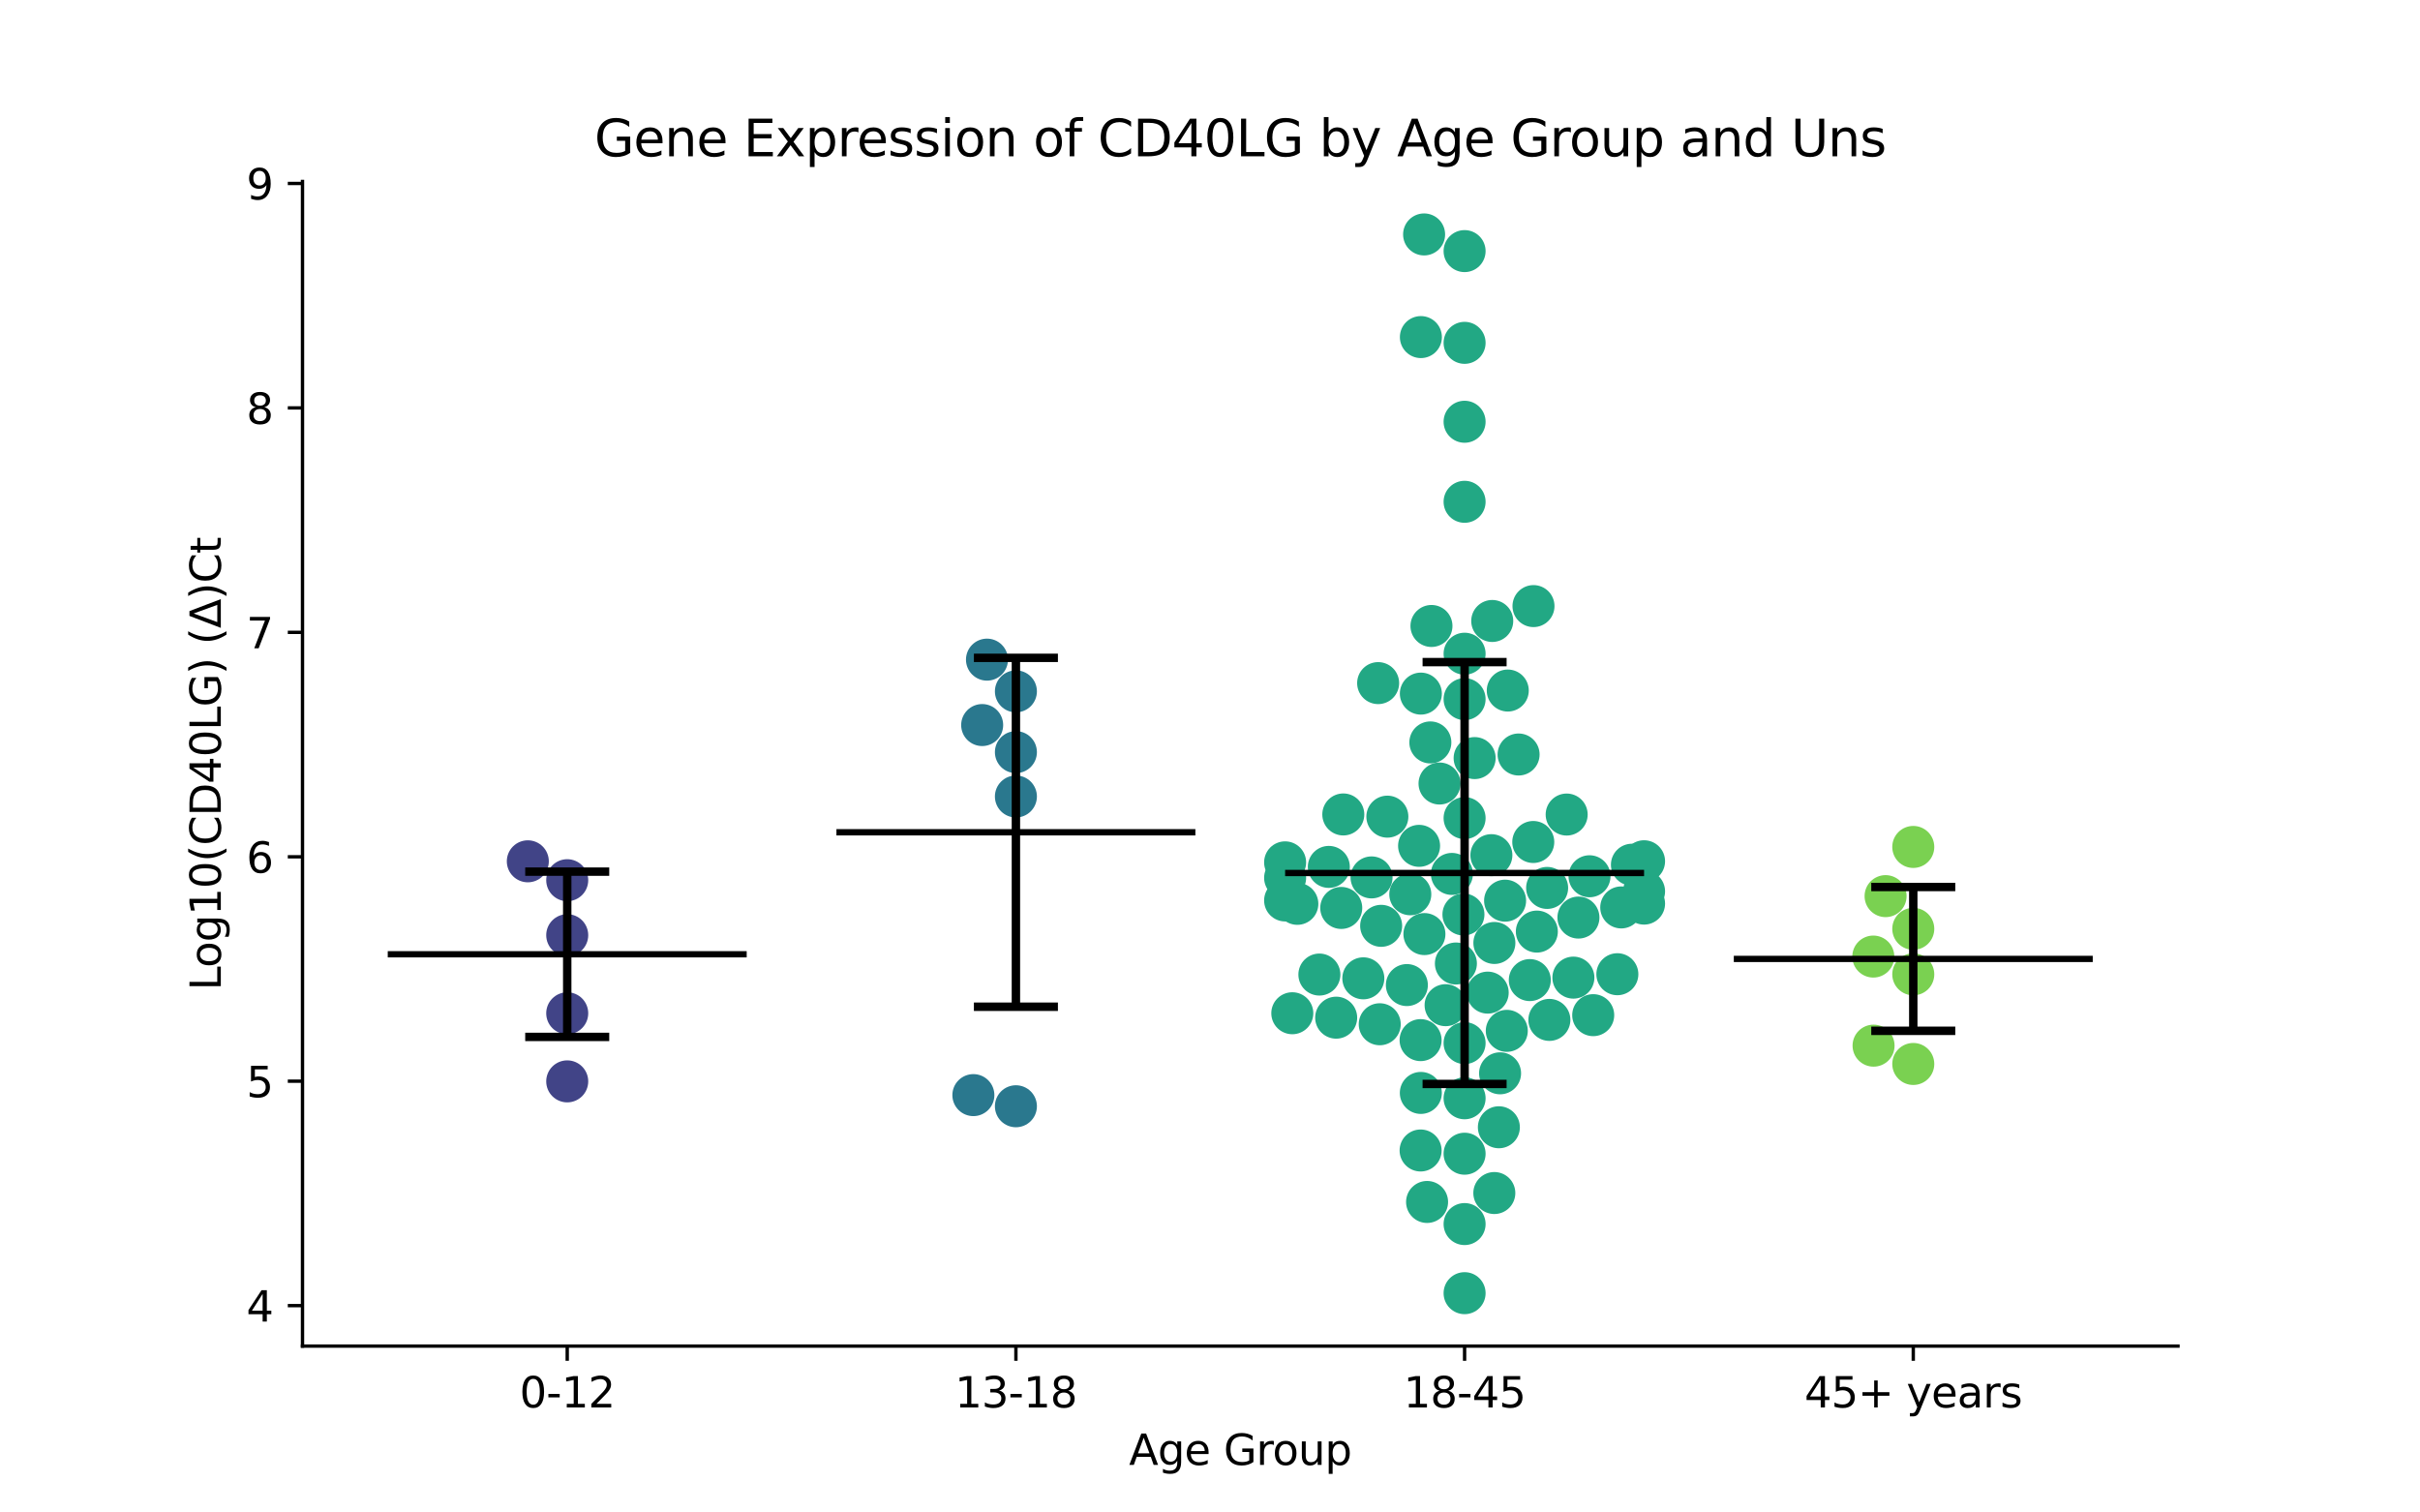 <?xml version="1.0" encoding="utf-8" standalone="no"?>
<!DOCTYPE svg PUBLIC "-//W3C//DTD SVG 1.1//EN"
  "http://www.w3.org/Graphics/SVG/1.1/DTD/svg11.dtd">
<svg xmlns:xlink="http://www.w3.org/1999/xlink" width="576pt" height="360pt" viewBox="0 0 576 360" xmlns="http://www.w3.org/2000/svg" version="1.1">
 <defs>
  <style type="text/css">*{stroke-linejoin: round; stroke-linecap: butt}</style>
 </defs>
 <g id="figure_1">
  <g id="patch_1">
   <path d="M 0 360 
L 576 360 
L 576 0 
L 0 0 
z
" style="fill: #ffffff"/>
  </g>
  <g id="axes_1">
   <g id="patch_2">
    <path d="M 72 320.4 
L 518.4 320.4 
L 518.4 43.2 
L 72 43.2 
z
" style="fill: #ffffff"/>
   </g>
   <g id="PathCollection_1">
    <defs>
     <path id="C0_0_9f05fca27a" d="M 0 5 
C 1.326 5 2.598 4.473 3.536 3.536 
C 4.473 2.598 5 1.326 5 -0 
C 5 -1.326 4.473 -2.598 3.536 -3.536 
C 2.598 -4.473 1.326 -5 0 -5 
C -1.326 -5 -2.598 -4.473 -3.536 -3.536 
C -4.473 -2.598 -5 -1.326 -5 0 
C -5 1.326 -4.473 2.598 -3.536 3.536 
C -2.598 4.473 -1.326 5 0 5 
z
"/>
    </defs>
    <g clip-path="url(#p581e94682d)">
     <use xlink:href="#C0_0_9f05fca27a" x="125.63" y="205.009" style="fill: #414487"/>
    </g>
    <g clip-path="url(#p581e94682d)">
     <use xlink:href="#C0_0_9f05fca27a" x="135.009" y="209.506" style="fill: #414487"/>
    </g>
    <g clip-path="url(#p581e94682d)">
     <use xlink:href="#C0_0_9f05fca27a" x="135.009" y="222.593" style="fill: #414487"/>
    </g>
    <g clip-path="url(#p581e94682d)">
     <use xlink:href="#C0_0_9f05fca27a" x="135.009" y="241.178" style="fill: #414487"/>
    </g>
    <g clip-path="url(#p581e94682d)">
     <use xlink:href="#C0_0_9f05fca27a" x="135.009" y="257.388" style="fill: #414487"/>
    </g>
   </g>
   <g id="PathCollection_2">
    <defs>
     <path id="C1_0_6d61847631" d="M 0 5 
C 1.326 5 2.598 4.473 3.536 3.536 
C 4.473 2.598 5 1.326 5 -0 
C 5 -1.326 4.473 -2.598 3.536 -3.536 
C 2.598 -4.473 1.326 -5 0 -5 
C -1.326 -5 -2.598 -4.473 -3.536 -3.536 
C -4.473 -2.598 -5 -1.326 -5 0 
C -5 1.326 -4.473 2.598 -3.536 3.536 
C -2.598 4.473 -1.326 5 0 5 
z
"/>
    </defs>
    <g clip-path="url(#p581e94682d)">
     <use xlink:href="#C1_0_6d61847631" x="231.679" y="260.658" style="fill: #2a788e"/>
    </g>
    <g clip-path="url(#p581e94682d)">
     <use xlink:href="#C1_0_6d61847631" x="241.803" y="164.557" style="fill: #2a788e"/>
    </g>
    <g clip-path="url(#p581e94682d)">
     <use xlink:href="#C1_0_6d61847631" x="241.803" y="263.31" style="fill: #2a788e"/>
    </g>
    <g clip-path="url(#p581e94682d)">
     <use xlink:href="#C1_0_6d61847631" x="233.773" y="172.577" style="fill: #2a788e"/>
    </g>
    <g clip-path="url(#p581e94682d)">
     <use xlink:href="#C1_0_6d61847631" x="234.918" y="157.006" style="fill: #2a788e"/>
    </g>
    <g clip-path="url(#p581e94682d)">
     <use xlink:href="#C1_0_6d61847631" x="241.803" y="189.579" style="fill: #2a788e"/>
    </g>
    <g clip-path="url(#p581e94682d)">
     <use xlink:href="#C1_0_6d61847631" x="241.803" y="179.021" style="fill: #2a788e"/>
    </g>
   </g>
   <g id="PathCollection_3">
    <defs>
     <path id="C2_0_ba65d073fa" d="M 0 5 
C 1.326 5 2.598 4.473 3.536 3.536 
C 4.473 2.598 5 1.326 5 -0 
C 5 -1.326 4.473 -2.598 3.536 -3.536 
C 2.598 -4.473 1.326 -5 0 -5 
C -1.326 -5 -2.598 -4.473 -3.536 -3.536 
C -4.473 -2.598 -5 -1.326 -5 0 
C -5 1.326 -4.473 2.598 -3.536 3.536 
C -2.598 4.473 -1.326 5 0 5 
z
"/>
    </defs>
    <g clip-path="url(#p581e94682d)">
     <use xlink:href="#C2_0_ba65d073fa" x="348.597" y="307.8" style="fill: #22a884"/>
    </g>
    <g clip-path="url(#p581e94682d)">
     <use xlink:href="#C2_0_ba65d073fa" x="391.315" y="212.155" style="fill: #22a884"/>
    </g>
    <g clip-path="url(#p581e94682d)">
     <use xlink:href="#C2_0_ba65d073fa" x="338.124" y="247.569" style="fill: #22a884"/>
    </g>
    <g clip-path="url(#p581e94682d)">
     <use xlink:href="#C2_0_ba65d073fa" x="348.322" y="217.662" style="fill: #22a884"/>
    </g>
    <g clip-path="url(#p581e94682d)">
     <use xlink:href="#C2_0_ba65d073fa" x="368.778" y="242.756" style="fill: #22a884"/>
    </g>
    <g clip-path="url(#p581e94682d)">
     <use xlink:href="#C2_0_ba65d073fa" x="364.943" y="200.411" style="fill: #22a884"/>
    </g>
    <g clip-path="url(#p581e94682d)">
     <use xlink:href="#C2_0_ba65d073fa" x="355.687" y="224.443" style="fill: #22a884"/>
    </g>
    <g clip-path="url(#p581e94682d)">
     <use xlink:href="#C2_0_ba65d073fa" x="385.883" y="215.986" style="fill: #22a884"/>
    </g>
    <g clip-path="url(#p581e94682d)">
     <use xlink:href="#C2_0_ba65d073fa" x="338.188" y="165.092" style="fill: #22a884"/>
    </g>
    <g clip-path="url(#p581e94682d)">
     <use xlink:href="#C2_0_ba65d073fa" x="345.576" y="208.01" style="fill: #22a884"/>
    </g>
    <g clip-path="url(#p581e94682d)">
     <use xlink:href="#C2_0_ba65d073fa" x="356.756" y="268.31" style="fill: #22a884"/>
    </g>
    <g clip-path="url(#p581e94682d)">
     <use xlink:href="#C2_0_ba65d073fa" x="350.989" y="180.439" style="fill: #22a884"/>
    </g>
    <g clip-path="url(#p581e94682d)">
     <use xlink:href="#C2_0_ba65d073fa" x="384.958" y="231.882" style="fill: #22a884"/>
    </g>
    <g clip-path="url(#p581e94682d)">
     <use xlink:href="#C2_0_ba65d073fa" x="328.401" y="243.792" style="fill: #22a884"/>
    </g>
    <g clip-path="url(#p581e94682d)">
     <use xlink:href="#C2_0_ba65d073fa" x="348.597" y="59.767" style="fill: #22a884"/>
    </g>
    <g clip-path="url(#p581e94682d)">
     <use xlink:href="#C2_0_ba65d073fa" x="358.238" y="214.376" style="fill: #22a884"/>
    </g>
    <g clip-path="url(#p581e94682d)">
     <use xlink:href="#C2_0_ba65d073fa" x="348.597" y="274.605" style="fill: #22a884"/>
    </g>
    <g clip-path="url(#p581e94682d)">
     <use xlink:href="#C2_0_ba65d073fa" x="340.712" y="148.994" style="fill: #22a884"/>
    </g>
    <g clip-path="url(#p581e94682d)">
     <use xlink:href="#C2_0_ba65d073fa" x="361.45" y="179.586" style="fill: #22a884"/>
    </g>
    <g clip-path="url(#p581e94682d)">
     <use xlink:href="#C2_0_ba65d073fa" x="348.597" y="166.408" style="fill: #22a884"/>
    </g>
    <g clip-path="url(#p581e94682d)">
     <use xlink:href="#C2_0_ba65d073fa" x="378.331" y="208.567" style="fill: #22a884"/>
    </g>
    <g clip-path="url(#p581e94682d)">
     <use xlink:href="#C2_0_ba65d073fa" x="372.892" y="193.878" style="fill: #22a884"/>
    </g>
    <g clip-path="url(#p581e94682d)">
     <use xlink:href="#C2_0_ba65d073fa" x="348.597" y="248.278" style="fill: #22a884"/>
    </g>
    <g clip-path="url(#p581e94682d)">
     <use xlink:href="#C2_0_ba65d073fa" x="340.448" y="176.712" style="fill: #22a884"/>
    </g>
    <g clip-path="url(#p581e94682d)">
     <use xlink:href="#C2_0_ba65d073fa" x="318.031" y="242.226" style="fill: #22a884"/>
    </g>
    <g clip-path="url(#p581e94682d)">
     <use xlink:href="#C2_0_ba65d073fa" x="328.021" y="162.593" style="fill: #22a884"/>
    </g>
    <g clip-path="url(#p581e94682d)">
     <use xlink:href="#C2_0_ba65d073fa" x="342.632" y="186.494" style="fill: #22a884"/>
    </g>
    <g clip-path="url(#p581e94682d)">
     <use xlink:href="#C2_0_ba65d073fa" x="326.451" y="208.84" style="fill: #22a884"/>
    </g>
    <g clip-path="url(#p581e94682d)">
     <use xlink:href="#C2_0_ba65d073fa" x="338.959" y="55.8" style="fill: #22a884"/>
    </g>
    <g clip-path="url(#p581e94682d)">
     <use xlink:href="#C2_0_ba65d073fa" x="348.597" y="81.603" style="fill: #22a884"/>
    </g>
    <g clip-path="url(#p581e94682d)">
     <use xlink:href="#C2_0_ba65d073fa" x="334.858" y="234.465" style="fill: #22a884"/>
    </g>
    <g clip-path="url(#p581e94682d)">
     <use xlink:href="#C2_0_ba65d073fa" x="338.182" y="260.137" style="fill: #22a884"/>
    </g>
    <g clip-path="url(#p581e94682d)">
     <use xlink:href="#C2_0_ba65d073fa" x="391.315" y="215.074" style="fill: #22a884"/>
    </g>
    <g clip-path="url(#p581e94682d)">
     <use xlink:href="#C2_0_ba65d073fa" x="354.972" y="203.546" style="fill: #22a884"/>
    </g>
    <g clip-path="url(#p581e94682d)">
     <use xlink:href="#C2_0_ba65d073fa" x="348.597" y="100.386" style="fill: #22a884"/>
    </g>
    <g clip-path="url(#p581e94682d)">
     <use xlink:href="#C2_0_ba65d073fa" x="338.196" y="80.233" style="fill: #22a884"/>
    </g>
    <g clip-path="url(#p581e94682d)">
     <use xlink:href="#C2_0_ba65d073fa" x="364.996" y="144.262" style="fill: #22a884"/>
    </g>
    <g clip-path="url(#p581e94682d)">
     <use xlink:href="#C2_0_ba65d073fa" x="337.765" y="201.327" style="fill: #22a884"/>
    </g>
    <g clip-path="url(#p581e94682d)">
     <use xlink:href="#C2_0_ba65d073fa" x="319.728" y="193.855" style="fill: #22a884"/>
    </g>
    <g clip-path="url(#p581e94682d)">
     <use xlink:href="#C2_0_ba65d073fa" x="391.315" y="204.995" style="fill: #22a884"/>
    </g>
    <g clip-path="url(#p581e94682d)">
     <use xlink:href="#C2_0_ba65d073fa" x="358.641" y="245.362" style="fill: #22a884"/>
    </g>
    <g clip-path="url(#p581e94682d)">
     <use xlink:href="#C2_0_ba65d073fa" x="330.214" y="194.379" style="fill: #22a884"/>
    </g>
    <g clip-path="url(#p581e94682d)">
     <use xlink:href="#C2_0_ba65d073fa" x="375.693" y="218.399" style="fill: #22a884"/>
    </g>
    <g clip-path="url(#p581e94682d)">
     <use xlink:href="#C2_0_ba65d073fa" x="307.589" y="241.171" style="fill: #22a884"/>
    </g>
    <g clip-path="url(#p581e94682d)">
     <use xlink:href="#C2_0_ba65d073fa" x="338.128" y="273.838" style="fill: #22a884"/>
    </g>
    <g clip-path="url(#p581e94682d)">
     <use xlink:href="#C2_0_ba65d073fa" x="368.243" y="211.342" style="fill: #22a884"/>
    </g>
    <g clip-path="url(#p581e94682d)">
     <use xlink:href="#C2_0_ba65d073fa" x="348.597" y="155.597" style="fill: #22a884"/>
    </g>
    <g clip-path="url(#p581e94682d)">
     <use xlink:href="#C2_0_ba65d073fa" x="339.668" y="286.09" style="fill: #22a884"/>
    </g>
    <g clip-path="url(#p581e94682d)">
     <use xlink:href="#C2_0_ba65d073fa" x="335.673" y="212.855" style="fill: #22a884"/>
    </g>
    <g clip-path="url(#p581e94682d)">
     <use xlink:href="#C2_0_ba65d073fa" x="348.597" y="291.351" style="fill: #22a884"/>
    </g>
    <g clip-path="url(#p581e94682d)">
     <use xlink:href="#C2_0_ba65d073fa" x="344.077" y="239.252" style="fill: #22a884"/>
    </g>
    <g clip-path="url(#p581e94682d)">
     <use xlink:href="#C2_0_ba65d073fa" x="305.879" y="208.94" style="fill: #22a884"/>
    </g>
    <g clip-path="url(#p581e94682d)">
     <use xlink:href="#C2_0_ba65d073fa" x="348.597" y="194.723" style="fill: #22a884"/>
    </g>
    <g clip-path="url(#p581e94682d)">
     <use xlink:href="#C2_0_ba65d073fa" x="365.795" y="221.736" style="fill: #22a884"/>
    </g>
    <g clip-path="url(#p581e94682d)">
     <use xlink:href="#C2_0_ba65d073fa" x="346.528" y="229.333" style="fill: #22a884"/>
    </g>
    <g clip-path="url(#p581e94682d)">
     <use xlink:href="#C2_0_ba65d073fa" x="374.493" y="232.694" style="fill: #22a884"/>
    </g>
    <g clip-path="url(#p581e94682d)">
     <use xlink:href="#C2_0_ba65d073fa" x="379.211" y="241.628" style="fill: #22a884"/>
    </g>
    <g clip-path="url(#p581e94682d)">
     <use xlink:href="#C2_0_ba65d073fa" x="319.238" y="216.108" style="fill: #22a884"/>
    </g>
    <g clip-path="url(#p581e94682d)">
     <use xlink:href="#C2_0_ba65d073fa" x="388.427" y="205.82" style="fill: #22a884"/>
    </g>
    <g clip-path="url(#p581e94682d)">
     <use xlink:href="#C2_0_ba65d073fa" x="308.788" y="215.131" style="fill: #22a884"/>
    </g>
    <g clip-path="url(#p581e94682d)">
     <use xlink:href="#C2_0_ba65d073fa" x="305.879" y="205.257" style="fill: #22a884"/>
    </g>
    <g clip-path="url(#p581e94682d)">
     <use xlink:href="#C2_0_ba65d073fa" x="364.119" y="233.28" style="fill: #22a884"/>
    </g>
    <g clip-path="url(#p581e94682d)">
     <use xlink:href="#C2_0_ba65d073fa" x="324.494" y="232.859" style="fill: #22a884"/>
    </g>
    <g clip-path="url(#p581e94682d)">
     <use xlink:href="#C2_0_ba65d073fa" x="358.875" y="164.362" style="fill: #22a884"/>
    </g>
    <g clip-path="url(#p581e94682d)">
     <use xlink:href="#C2_0_ba65d073fa" x="339.035" y="222.328" style="fill: #22a884"/>
    </g>
    <g clip-path="url(#p581e94682d)">
     <use xlink:href="#C2_0_ba65d073fa" x="348.597" y="119.439" style="fill: #22a884"/>
    </g>
    <g clip-path="url(#p581e94682d)">
     <use xlink:href="#C2_0_ba65d073fa" x="355.176" y="147.803" style="fill: #22a884"/>
    </g>
    <g clip-path="url(#p581e94682d)">
     <use xlink:href="#C2_0_ba65d073fa" x="354.097" y="236.264" style="fill: #22a884"/>
    </g>
    <g clip-path="url(#p581e94682d)">
     <use xlink:href="#C2_0_ba65d073fa" x="316.285" y="206.34" style="fill: #22a884"/>
    </g>
    <g clip-path="url(#p581e94682d)">
     <use xlink:href="#C2_0_ba65d073fa" x="355.674" y="283.964" style="fill: #22a884"/>
    </g>
    <g clip-path="url(#p581e94682d)">
     <use xlink:href="#C2_0_ba65d073fa" x="357.043" y="255.468" style="fill: #22a884"/>
    </g>
    <g clip-path="url(#p581e94682d)">
     <use xlink:href="#C2_0_ba65d073fa" x="328.739" y="220.365" style="fill: #22a884"/>
    </g>
    <g clip-path="url(#p581e94682d)">
     <use xlink:href="#C2_0_ba65d073fa" x="348.597" y="261.409" style="fill: #22a884"/>
    </g>
    <g clip-path="url(#p581e94682d)">
     <use xlink:href="#C2_0_ba65d073fa" x="314.036" y="231.962" style="fill: #22a884"/>
    </g>
    <g clip-path="url(#p581e94682d)">
     <use xlink:href="#C2_0_ba65d073fa" x="305.879" y="214.324" style="fill: #22a884"/>
    </g>
   </g>
   <g id="PathCollection_4">
    <defs>
     <path id="C3_0_f7082bbad1" d="M 0 5 
C 1.326 5 2.598 4.473 3.536 3.536 
C 4.473 2.598 5 1.326 5 -0 
C 5 -1.326 4.473 -2.598 3.536 -3.536 
C 2.598 -4.473 1.326 -5 0 -5 
C -1.326 -5 -2.598 -4.473 -3.536 -3.536 
C -4.473 -2.598 -5 -1.326 -5 0 
C -5 1.326 -4.473 2.598 -3.536 3.536 
C -2.598 4.473 -1.326 5 0 5 
z
"/>
    </defs>
    <g clip-path="url(#p581e94682d)">
     <use xlink:href="#C3_0_f7082bbad1" x="445.94" y="248.886" style="fill: #7ad151"/>
    </g>
    <g clip-path="url(#p581e94682d)">
     <use xlink:href="#C3_0_f7082bbad1" x="455.391" y="253.243" style="fill: #7ad151"/>
    </g>
    <g clip-path="url(#p581e94682d)">
     <use xlink:href="#C3_0_f7082bbad1" x="455.391" y="231.908" style="fill: #7ad151"/>
    </g>
    <g clip-path="url(#p581e94682d)">
     <use xlink:href="#C3_0_f7082bbad1" x="445.876" y="227.681" style="fill: #7ad151"/>
    </g>
    <g clip-path="url(#p581e94682d)">
     <use xlink:href="#C3_0_f7082bbad1" x="455.391" y="201.588" style="fill: #7ad151"/>
    </g>
    <g clip-path="url(#p581e94682d)">
     <use xlink:href="#C3_0_f7082bbad1" x="455.391" y="221.08" style="fill: #7ad151"/>
    </g>
    <g clip-path="url(#p581e94682d)">
     <use xlink:href="#C3_0_f7082bbad1" x="448.8" y="213.296" style="fill: #7ad151"/>
    </g>
   </g>
   <g id="matplotlib.axis_1">
    <g id="xtick_1">
     <g id="line2d_1">
      <defs>
       <path id="m9e3477c009" d="M 0 0 
L 0 3.5 
" style="stroke: #000000; stroke-width: 0.8"/>
      </defs>
      <g>
       <use xlink:href="#m9e3477c009" x="135.009" y="320.4" style="stroke: #000000; stroke-width: 0.8"/>
      </g>
     </g>
     <g id="text_1">
      <!-- 0-12 -->
      <g transform="translate(123.661 334.998) scale(0.1 -0.1)">
       <defs>
        <path id="DejaVuSans-30" d="M 2034 4250 
Q 1547 4250 1301 3770 
Q 1056 3291 1056 2328 
Q 1056 1369 1301 889 
Q 1547 409 2034 409 
Q 2525 409 2770 889 
Q 3016 1369 3016 2328 
Q 3016 3291 2770 3770 
Q 2525 4250 2034 4250 
z
M 2034 4750 
Q 2819 4750 3233 4129 
Q 3647 3509 3647 2328 
Q 3647 1150 3233 529 
Q 2819 -91 2034 -91 
Q 1250 -91 836 529 
Q 422 1150 422 2328 
Q 422 3509 836 4129 
Q 1250 4750 2034 4750 
z
" transform="scale(0.016)"/>
        <path id="DejaVuSans-2d" d="M 313 2009 
L 1997 2009 
L 1997 1497 
L 313 1497 
L 313 2009 
z
" transform="scale(0.016)"/>
        <path id="DejaVuSans-31" d="M 794 531 
L 1825 531 
L 1825 4091 
L 703 3866 
L 703 4441 
L 1819 4666 
L 2450 4666 
L 2450 531 
L 3481 531 
L 3481 0 
L 794 0 
L 794 531 
z
" transform="scale(0.016)"/>
        <path id="DejaVuSans-32" d="M 1228 531 
L 3431 531 
L 3431 0 
L 469 0 
L 469 531 
Q 828 903 1448 1529 
Q 2069 2156 2228 2338 
Q 2531 2678 2651 2914 
Q 2772 3150 2772 3378 
Q 2772 3750 2511 3984 
Q 2250 4219 1831 4219 
Q 1534 4219 1204 4116 
Q 875 4013 500 3803 
L 500 4441 
Q 881 4594 1212 4672 
Q 1544 4750 1819 4750 
Q 2544 4750 2975 4387 
Q 3406 4025 3406 3419 
Q 3406 3131 3298 2873 
Q 3191 2616 2906 2266 
Q 2828 2175 2409 1742 
Q 1991 1309 1228 531 
z
" transform="scale(0.016)"/>
       </defs>
       <use xlink:href="#DejaVuSans-30"/>
       <use xlink:href="#DejaVuSans-2d" x="63.623"/>
       <use xlink:href="#DejaVuSans-31" x="99.707"/>
       <use xlink:href="#DejaVuSans-32" x="163.33"/>
      </g>
     </g>
    </g>
    <g id="xtick_2">
     <g id="line2d_2">
      <g>
       <use xlink:href="#m9e3477c009" x="241.803" y="320.4" style="stroke: #000000; stroke-width: 0.8"/>
      </g>
     </g>
     <g id="text_2">
      <!-- 13-18 -->
      <g transform="translate(227.274 334.998) scale(0.1 -0.1)">
       <defs>
        <path id="DejaVuSans-33" d="M 2597 2516 
Q 3050 2419 3304 2112 
Q 3559 1806 3559 1356 
Q 3559 666 3084 287 
Q 2609 -91 1734 -91 
Q 1441 -91 1130 -33 
Q 819 25 488 141 
L 488 750 
Q 750 597 1062 519 
Q 1375 441 1716 441 
Q 2309 441 2620 675 
Q 2931 909 2931 1356 
Q 2931 1769 2642 2001 
Q 2353 2234 1838 2234 
L 1294 2234 
L 1294 2753 
L 1863 2753 
Q 2328 2753 2575 2939 
Q 2822 3125 2822 3475 
Q 2822 3834 2567 4026 
Q 2313 4219 1838 4219 
Q 1578 4219 1281 4162 
Q 984 4106 628 3988 
L 628 4550 
Q 988 4650 1302 4700 
Q 1616 4750 1894 4750 
Q 2613 4750 3031 4423 
Q 3450 4097 3450 3541 
Q 3450 3153 3228 2886 
Q 3006 2619 2597 2516 
z
" transform="scale(0.016)"/>
        <path id="DejaVuSans-38" d="M 2034 2216 
Q 1584 2216 1326 1975 
Q 1069 1734 1069 1313 
Q 1069 891 1326 650 
Q 1584 409 2034 409 
Q 2484 409 2743 651 
Q 3003 894 3003 1313 
Q 3003 1734 2745 1975 
Q 2488 2216 2034 2216 
z
M 1403 2484 
Q 997 2584 770 2862 
Q 544 3141 544 3541 
Q 544 4100 942 4425 
Q 1341 4750 2034 4750 
Q 2731 4750 3128 4425 
Q 3525 4100 3525 3541 
Q 3525 3141 3298 2862 
Q 3072 2584 2669 2484 
Q 3125 2378 3379 2068 
Q 3634 1759 3634 1313 
Q 3634 634 3220 271 
Q 2806 -91 2034 -91 
Q 1263 -91 848 271 
Q 434 634 434 1313 
Q 434 1759 690 2068 
Q 947 2378 1403 2484 
z
M 1172 3481 
Q 1172 3119 1398 2916 
Q 1625 2713 2034 2713 
Q 2441 2713 2670 2916 
Q 2900 3119 2900 3481 
Q 2900 3844 2670 4047 
Q 2441 4250 2034 4250 
Q 1625 4250 1398 4047 
Q 1172 3844 1172 3481 
z
" transform="scale(0.016)"/>
       </defs>
       <use xlink:href="#DejaVuSans-31"/>
       <use xlink:href="#DejaVuSans-33" x="63.623"/>
       <use xlink:href="#DejaVuSans-2d" x="127.246"/>
       <use xlink:href="#DejaVuSans-31" x="163.33"/>
       <use xlink:href="#DejaVuSans-38" x="226.953"/>
      </g>
     </g>
    </g>
    <g id="xtick_3">
     <g id="line2d_3">
      <g>
       <use xlink:href="#m9e3477c009" x="348.597" y="320.4" style="stroke: #000000; stroke-width: 0.8"/>
      </g>
     </g>
     <g id="text_3">
      <!-- 18-45 -->
      <g transform="translate(334.068 334.998) scale(0.1 -0.1)">
       <defs>
        <path id="DejaVuSans-34" d="M 2419 4116 
L 825 1625 
L 2419 1625 
L 2419 4116 
z
M 2253 4666 
L 3047 4666 
L 3047 1625 
L 3713 1625 
L 3713 1100 
L 3047 1100 
L 3047 0 
L 2419 0 
L 2419 1100 
L 313 1100 
L 313 1709 
L 2253 4666 
z
" transform="scale(0.016)"/>
        <path id="DejaVuSans-35" d="M 691 4666 
L 3169 4666 
L 3169 4134 
L 1269 4134 
L 1269 2991 
Q 1406 3038 1543 3061 
Q 1681 3084 1819 3084 
Q 2600 3084 3056 2656 
Q 3513 2228 3513 1497 
Q 3513 744 3044 326 
Q 2575 -91 1722 -91 
Q 1428 -91 1123 -41 
Q 819 9 494 109 
L 494 744 
Q 775 591 1075 516 
Q 1375 441 1709 441 
Q 2250 441 2565 725 
Q 2881 1009 2881 1497 
Q 2881 1984 2565 2268 
Q 2250 2553 1709 2553 
Q 1456 2553 1204 2497 
Q 953 2441 691 2322 
L 691 4666 
z
" transform="scale(0.016)"/>
       </defs>
       <use xlink:href="#DejaVuSans-31"/>
       <use xlink:href="#DejaVuSans-38" x="63.623"/>
       <use xlink:href="#DejaVuSans-2d" x="127.246"/>
       <use xlink:href="#DejaVuSans-34" x="163.33"/>
       <use xlink:href="#DejaVuSans-35" x="226.953"/>
      </g>
     </g>
    </g>
    <g id="xtick_4">
     <g id="line2d_4">
      <g>
       <use xlink:href="#m9e3477c009" x="455.391" y="320.4" style="stroke: #000000; stroke-width: 0.8"/>
      </g>
     </g>
     <g id="text_4">
      <!-- 45+ years -->
      <g transform="translate(429.49 334.998) scale(0.1 -0.1)">
       <defs>
        <path id="DejaVuSans-2b" d="M 2944 4013 
L 2944 2272 
L 4684 2272 
L 4684 1741 
L 2944 1741 
L 2944 0 
L 2419 0 
L 2419 1741 
L 678 1741 
L 678 2272 
L 2419 2272 
L 2419 4013 
L 2944 4013 
z
" transform="scale(0.016)"/>
        <path id="DejaVuSans-20" transform="scale(0.016)"/>
        <path id="DejaVuSans-79" d="M 2059 -325 
Q 1816 -950 1584 -1140 
Q 1353 -1331 966 -1331 
L 506 -1331 
L 506 -850 
L 844 -850 
Q 1081 -850 1212 -737 
Q 1344 -625 1503 -206 
L 1606 56 
L 191 3500 
L 800 3500 
L 1894 763 
L 2988 3500 
L 3597 3500 
L 2059 -325 
z
" transform="scale(0.016)"/>
        <path id="DejaVuSans-65" d="M 3597 1894 
L 3597 1613 
L 953 1613 
Q 991 1019 1311 708 
Q 1631 397 2203 397 
Q 2534 397 2845 478 
Q 3156 559 3463 722 
L 3463 178 
Q 3153 47 2828 -22 
Q 2503 -91 2169 -91 
Q 1331 -91 842 396 
Q 353 884 353 1716 
Q 353 2575 817 3079 
Q 1281 3584 2069 3584 
Q 2775 3584 3186 3129 
Q 3597 2675 3597 1894 
z
M 3022 2063 
Q 3016 2534 2758 2815 
Q 2500 3097 2075 3097 
Q 1594 3097 1305 2825 
Q 1016 2553 972 2059 
L 3022 2063 
z
" transform="scale(0.016)"/>
        <path id="DejaVuSans-61" d="M 2194 1759 
Q 1497 1759 1228 1600 
Q 959 1441 959 1056 
Q 959 750 1161 570 
Q 1363 391 1709 391 
Q 2188 391 2477 730 
Q 2766 1069 2766 1631 
L 2766 1759 
L 2194 1759 
z
M 3341 1997 
L 3341 0 
L 2766 0 
L 2766 531 
Q 2569 213 2275 61 
Q 1981 -91 1556 -91 
Q 1019 -91 701 211 
Q 384 513 384 1019 
Q 384 1609 779 1909 
Q 1175 2209 1959 2209 
L 2766 2209 
L 2766 2266 
Q 2766 2663 2505 2880 
Q 2244 3097 1772 3097 
Q 1472 3097 1187 3025 
Q 903 2953 641 2809 
L 641 3341 
Q 956 3463 1253 3523 
Q 1550 3584 1831 3584 
Q 2591 3584 2966 3190 
Q 3341 2797 3341 1997 
z
" transform="scale(0.016)"/>
        <path id="DejaVuSans-72" d="M 2631 2963 
Q 2534 3019 2420 3045 
Q 2306 3072 2169 3072 
Q 1681 3072 1420 2755 
Q 1159 2438 1159 1844 
L 1159 0 
L 581 0 
L 581 3500 
L 1159 3500 
L 1159 2956 
Q 1341 3275 1631 3429 
Q 1922 3584 2338 3584 
Q 2397 3584 2469 3576 
Q 2541 3569 2628 3553 
L 2631 2963 
z
" transform="scale(0.016)"/>
        <path id="DejaVuSans-73" d="M 2834 3397 
L 2834 2853 
Q 2591 2978 2328 3040 
Q 2066 3103 1784 3103 
Q 1356 3103 1142 2972 
Q 928 2841 928 2578 
Q 928 2378 1081 2264 
Q 1234 2150 1697 2047 
L 1894 2003 
Q 2506 1872 2764 1633 
Q 3022 1394 3022 966 
Q 3022 478 2636 193 
Q 2250 -91 1575 -91 
Q 1294 -91 989 -36 
Q 684 19 347 128 
L 347 722 
Q 666 556 975 473 
Q 1284 391 1588 391 
Q 1994 391 2212 530 
Q 2431 669 2431 922 
Q 2431 1156 2273 1281 
Q 2116 1406 1581 1522 
L 1381 1569 
Q 847 1681 609 1914 
Q 372 2147 372 2553 
Q 372 3047 722 3315 
Q 1072 3584 1716 3584 
Q 2034 3584 2315 3537 
Q 2597 3491 2834 3397 
z
" transform="scale(0.016)"/>
       </defs>
       <use xlink:href="#DejaVuSans-34"/>
       <use xlink:href="#DejaVuSans-35" x="63.623"/>
       <use xlink:href="#DejaVuSans-2b" x="127.246"/>
       <use xlink:href="#DejaVuSans-20" x="211.035"/>
       <use xlink:href="#DejaVuSans-79" x="242.822"/>
       <use xlink:href="#DejaVuSans-65" x="302.002"/>
       <use xlink:href="#DejaVuSans-61" x="363.525"/>
       <use xlink:href="#DejaVuSans-72" x="424.805"/>
       <use xlink:href="#DejaVuSans-73" x="465.918"/>
      </g>
     </g>
    </g>
    <g id="text_5">
     <!-- Age Group -->
     <g transform="translate(268.72 348.677) scale(0.1 -0.1)">
      <defs>
       <path id="DejaVuSans-41" d="M 2188 4044 
L 1331 1722 
L 3047 1722 
L 2188 4044 
z
M 1831 4666 
L 2547 4666 
L 4325 0 
L 3669 0 
L 3244 1197 
L 1141 1197 
L 716 0 
L 50 0 
L 1831 4666 
z
" transform="scale(0.016)"/>
       <path id="DejaVuSans-67" d="M 2906 1791 
Q 2906 2416 2648 2759 
Q 2391 3103 1925 3103 
Q 1463 3103 1205 2759 
Q 947 2416 947 1791 
Q 947 1169 1205 825 
Q 1463 481 1925 481 
Q 2391 481 2648 825 
Q 2906 1169 2906 1791 
z
M 3481 434 
Q 3481 -459 3084 -895 
Q 2688 -1331 1869 -1331 
Q 1566 -1331 1297 -1286 
Q 1028 -1241 775 -1147 
L 775 -588 
Q 1028 -725 1275 -790 
Q 1522 -856 1778 -856 
Q 2344 -856 2625 -561 
Q 2906 -266 2906 331 
L 2906 616 
Q 2728 306 2450 153 
Q 2172 0 1784 0 
Q 1141 0 747 490 
Q 353 981 353 1791 
Q 353 2603 747 3093 
Q 1141 3584 1784 3584 
Q 2172 3584 2450 3431 
Q 2728 3278 2906 2969 
L 2906 3500 
L 3481 3500 
L 3481 434 
z
" transform="scale(0.016)"/>
       <path id="DejaVuSans-47" d="M 3809 666 
L 3809 1919 
L 2778 1919 
L 2778 2438 
L 4434 2438 
L 4434 434 
Q 4069 175 3628 42 
Q 3188 -91 2688 -91 
Q 1594 -91 976 548 
Q 359 1188 359 2328 
Q 359 3472 976 4111 
Q 1594 4750 2688 4750 
Q 3144 4750 3555 4637 
Q 3966 4525 4313 4306 
L 4313 3634 
Q 3963 3931 3569 4081 
Q 3175 4231 2741 4231 
Q 1884 4231 1454 3753 
Q 1025 3275 1025 2328 
Q 1025 1384 1454 906 
Q 1884 428 2741 428 
Q 3075 428 3337 486 
Q 3600 544 3809 666 
z
" transform="scale(0.016)"/>
       <path id="DejaVuSans-6f" d="M 1959 3097 
Q 1497 3097 1228 2736 
Q 959 2375 959 1747 
Q 959 1119 1226 758 
Q 1494 397 1959 397 
Q 2419 397 2687 759 
Q 2956 1122 2956 1747 
Q 2956 2369 2687 2733 
Q 2419 3097 1959 3097 
z
M 1959 3584 
Q 2709 3584 3137 3096 
Q 3566 2609 3566 1747 
Q 3566 888 3137 398 
Q 2709 -91 1959 -91 
Q 1206 -91 779 398 
Q 353 888 353 1747 
Q 353 2609 779 3096 
Q 1206 3584 1959 3584 
z
" transform="scale(0.016)"/>
       <path id="DejaVuSans-75" d="M 544 1381 
L 544 3500 
L 1119 3500 
L 1119 1403 
Q 1119 906 1312 657 
Q 1506 409 1894 409 
Q 2359 409 2629 706 
Q 2900 1003 2900 1516 
L 2900 3500 
L 3475 3500 
L 3475 0 
L 2900 0 
L 2900 538 
Q 2691 219 2414 64 
Q 2138 -91 1772 -91 
Q 1169 -91 856 284 
Q 544 659 544 1381 
z
M 1991 3584 
L 1991 3584 
z
" transform="scale(0.016)"/>
       <path id="DejaVuSans-70" d="M 1159 525 
L 1159 -1331 
L 581 -1331 
L 581 3500 
L 1159 3500 
L 1159 2969 
Q 1341 3281 1617 3432 
Q 1894 3584 2278 3584 
Q 2916 3584 3314 3078 
Q 3713 2572 3713 1747 
Q 3713 922 3314 415 
Q 2916 -91 2278 -91 
Q 1894 -91 1617 61 
Q 1341 213 1159 525 
z
M 3116 1747 
Q 3116 2381 2855 2742 
Q 2594 3103 2138 3103 
Q 1681 3103 1420 2742 
Q 1159 2381 1159 1747 
Q 1159 1113 1420 752 
Q 1681 391 2138 391 
Q 2594 391 2855 752 
Q 3116 1113 3116 1747 
z
" transform="scale(0.016)"/>
      </defs>
      <use xlink:href="#DejaVuSans-41"/>
      <use xlink:href="#DejaVuSans-67" x="68.408"/>
      <use xlink:href="#DejaVuSans-65" x="131.885"/>
      <use xlink:href="#DejaVuSans-20" x="193.408"/>
      <use xlink:href="#DejaVuSans-47" x="225.195"/>
      <use xlink:href="#DejaVuSans-72" x="302.686"/>
      <use xlink:href="#DejaVuSans-6f" x="341.549"/>
      <use xlink:href="#DejaVuSans-75" x="402.73"/>
      <use xlink:href="#DejaVuSans-70" x="466.109"/>
     </g>
    </g>
   </g>
   <g id="matplotlib.axis_2">
    <g id="ytick_1">
     <g id="line2d_5">
      <defs>
       <path id="m1c3ce9687f" d="M 0 0 
L -3.5 0 
" style="stroke: #000000; stroke-width: 0.8"/>
      </defs>
      <g>
       <use xlink:href="#m1c3ce9687f" x="72" y="310.765" style="stroke: #000000; stroke-width: 0.8"/>
      </g>
     </g>
     <g id="text_6">
      <!-- 4 -->
      <g transform="translate(58.638 314.564) scale(0.1 -0.1)">
       <use xlink:href="#DejaVuSans-34"/>
      </g>
     </g>
    </g>
    <g id="ytick_2">
     <g id="line2d_6">
      <g>
       <use xlink:href="#m1c3ce9687f" x="72" y="257.346" style="stroke: #000000; stroke-width: 0.8"/>
      </g>
     </g>
     <g id="text_7">
      <!-- 5 -->
      <g transform="translate(58.638 261.146) scale(0.1 -0.1)">
       <use xlink:href="#DejaVuSans-35"/>
      </g>
     </g>
    </g>
    <g id="ytick_3">
     <g id="line2d_7">
      <g>
       <use xlink:href="#m1c3ce9687f" x="72" y="203.928" style="stroke: #000000; stroke-width: 0.8"/>
      </g>
     </g>
     <g id="text_8">
      <!-- 6 -->
      <g transform="translate(58.638 207.727) scale(0.1 -0.1)">
       <defs>
        <path id="DejaVuSans-36" d="M 2113 2584 
Q 1688 2584 1439 2293 
Q 1191 2003 1191 1497 
Q 1191 994 1439 701 
Q 1688 409 2113 409 
Q 2538 409 2786 701 
Q 3034 994 3034 1497 
Q 3034 2003 2786 2293 
Q 2538 2584 2113 2584 
z
M 3366 4563 
L 3366 3988 
Q 3128 4100 2886 4159 
Q 2644 4219 2406 4219 
Q 1781 4219 1451 3797 
Q 1122 3375 1075 2522 
Q 1259 2794 1537 2939 
Q 1816 3084 2150 3084 
Q 2853 3084 3261 2657 
Q 3669 2231 3669 1497 
Q 3669 778 3244 343 
Q 2819 -91 2113 -91 
Q 1303 -91 875 529 
Q 447 1150 447 2328 
Q 447 3434 972 4092 
Q 1497 4750 2381 4750 
Q 2619 4750 2861 4703 
Q 3103 4656 3366 4563 
z
" transform="scale(0.016)"/>
       </defs>
       <use xlink:href="#DejaVuSans-36"/>
      </g>
     </g>
    </g>
    <g id="ytick_4">
     <g id="line2d_8">
      <g>
       <use xlink:href="#m1c3ce9687f" x="72" y="150.51" style="stroke: #000000; stroke-width: 0.8"/>
      </g>
     </g>
     <g id="text_9">
      <!-- 7 -->
      <g transform="translate(58.638 154.309) scale(0.1 -0.1)">
       <defs>
        <path id="DejaVuSans-37" d="M 525 4666 
L 3525 4666 
L 3525 4397 
L 1831 0 
L 1172 0 
L 2766 4134 
L 525 4134 
L 525 4666 
z
" transform="scale(0.016)"/>
       </defs>
       <use xlink:href="#DejaVuSans-37"/>
      </g>
     </g>
    </g>
    <g id="ytick_5">
     <g id="line2d_9">
      <g>
       <use xlink:href="#m1c3ce9687f" x="72" y="97.092" style="stroke: #000000; stroke-width: 0.8"/>
      </g>
     </g>
     <g id="text_10">
      <!-- 8 -->
      <g transform="translate(58.638 100.891) scale(0.1 -0.1)">
       <use xlink:href="#DejaVuSans-38"/>
      </g>
     </g>
    </g>
    <g id="ytick_6">
     <g id="line2d_10">
      <g>
       <use xlink:href="#m1c3ce9687f" x="72" y="43.673" style="stroke: #000000; stroke-width: 0.8"/>
      </g>
     </g>
     <g id="text_11">
      <!-- 9 -->
      <g transform="translate(58.638 47.473) scale(0.1 -0.1)">
       <defs>
        <path id="DejaVuSans-39" d="M 703 97 
L 703 672 
Q 941 559 1184 500 
Q 1428 441 1663 441 
Q 2288 441 2617 861 
Q 2947 1281 2994 2138 
Q 2813 1869 2534 1725 
Q 2256 1581 1919 1581 
Q 1219 1581 811 2004 
Q 403 2428 403 3163 
Q 403 3881 828 4315 
Q 1253 4750 1959 4750 
Q 2769 4750 3195 4129 
Q 3622 3509 3622 2328 
Q 3622 1225 3098 567 
Q 2575 -91 1691 -91 
Q 1453 -91 1209 -44 
Q 966 3 703 97 
z
M 1959 2075 
Q 2384 2075 2632 2365 
Q 2881 2656 2881 3163 
Q 2881 3666 2632 3958 
Q 2384 4250 1959 4250 
Q 1534 4250 1286 3958 
Q 1038 3666 1038 3163 
Q 1038 2656 1286 2365 
Q 1534 2075 1959 2075 
z
" transform="scale(0.016)"/>
       </defs>
       <use xlink:href="#DejaVuSans-39"/>
      </g>
     </g>
    </g>
    <g id="text_12">
     <!-- Log10(CD40LG) (Δ)Ct -->
     <g transform="translate(52.558 235.723) rotate(-90) scale(0.1 -0.1)">
      <defs>
       <path id="DejaVuSans-4c" d="M 628 4666 
L 1259 4666 
L 1259 531 
L 3531 531 
L 3531 0 
L 628 0 
L 628 4666 
z
" transform="scale(0.016)"/>
       <path id="DejaVuSans-28" d="M 1984 4856 
Q 1566 4138 1362 3434 
Q 1159 2731 1159 2009 
Q 1159 1288 1364 580 
Q 1569 -128 1984 -844 
L 1484 -844 
Q 1016 -109 783 600 
Q 550 1309 550 2009 
Q 550 2706 781 3412 
Q 1013 4119 1484 4856 
L 1984 4856 
z
" transform="scale(0.016)"/>
       <path id="DejaVuSans-43" d="M 4122 4306 
L 4122 3641 
Q 3803 3938 3442 4084 
Q 3081 4231 2675 4231 
Q 1875 4231 1450 3742 
Q 1025 3253 1025 2328 
Q 1025 1406 1450 917 
Q 1875 428 2675 428 
Q 3081 428 3442 575 
Q 3803 722 4122 1019 
L 4122 359 
Q 3791 134 3420 21 
Q 3050 -91 2638 -91 
Q 1578 -91 968 557 
Q 359 1206 359 2328 
Q 359 3453 968 4101 
Q 1578 4750 2638 4750 
Q 3056 4750 3426 4639 
Q 3797 4528 4122 4306 
z
" transform="scale(0.016)"/>
       <path id="DejaVuSans-44" d="M 1259 4147 
L 1259 519 
L 2022 519 
Q 2988 519 3436 956 
Q 3884 1394 3884 2338 
Q 3884 3275 3436 3711 
Q 2988 4147 2022 4147 
L 1259 4147 
z
M 628 4666 
L 1925 4666 
Q 3281 4666 3915 4102 
Q 4550 3538 4550 2338 
Q 4550 1131 3912 565 
Q 3275 0 1925 0 
L 628 0 
L 628 4666 
z
" transform="scale(0.016)"/>
       <path id="DejaVuSans-29" d="M 513 4856 
L 1013 4856 
Q 1481 4119 1714 3412 
Q 1947 2706 1947 2009 
Q 1947 1309 1714 600 
Q 1481 -109 1013 -844 
L 513 -844 
Q 928 -128 1133 580 
Q 1338 1288 1338 2009 
Q 1338 2731 1133 3434 
Q 928 4138 513 4856 
z
" transform="scale(0.016)"/>
       <path id="DejaVuSans-394" d="M 2188 4044 
L 906 525 
L 3472 525 
L 2188 4044 
z
M 50 0 
L 1831 4666 
L 2547 4666 
L 4325 0 
L 50 0 
z
" transform="scale(0.016)"/>
       <path id="DejaVuSans-74" d="M 1172 4494 
L 1172 3500 
L 2356 3500 
L 2356 3053 
L 1172 3053 
L 1172 1153 
Q 1172 725 1289 603 
Q 1406 481 1766 481 
L 2356 481 
L 2356 0 
L 1766 0 
Q 1100 0 847 248 
Q 594 497 594 1153 
L 594 3053 
L 172 3053 
L 172 3500 
L 594 3500 
L 594 4494 
L 1172 4494 
z
" transform="scale(0.016)"/>
      </defs>
      <use xlink:href="#DejaVuSans-4c"/>
      <use xlink:href="#DejaVuSans-6f" x="53.963"/>
      <use xlink:href="#DejaVuSans-67" x="115.145"/>
      <use xlink:href="#DejaVuSans-31" x="178.621"/>
      <use xlink:href="#DejaVuSans-30" x="242.244"/>
      <use xlink:href="#DejaVuSans-28" x="305.867"/>
      <use xlink:href="#DejaVuSans-43" x="344.881"/>
      <use xlink:href="#DejaVuSans-44" x="414.705"/>
      <use xlink:href="#DejaVuSans-34" x="491.707"/>
      <use xlink:href="#DejaVuSans-30" x="555.33"/>
      <use xlink:href="#DejaVuSans-4c" x="618.953"/>
      <use xlink:href="#DejaVuSans-47" x="674.666"/>
      <use xlink:href="#DejaVuSans-29" x="752.156"/>
      <use xlink:href="#DejaVuSans-20" x="791.17"/>
      <use xlink:href="#DejaVuSans-28" x="822.957"/>
      <use xlink:href="#DejaVuSans-394" x="861.971"/>
      <use xlink:href="#DejaVuSans-29" x="930.379"/>
      <use xlink:href="#DejaVuSans-43" x="969.393"/>
      <use xlink:href="#DejaVuSans-74" x="1039.217"/>
     </g>
    </g>
   </g>
   <g id="LineCollection_1">
    <path d="M 135.009 246.799 
L 135.009 207.471 
" clip-path="url(#p581e94682d)" style="fill: none; stroke: #000000; stroke-width: 2"/>
   </g>
   <g id="line2d_11">
    <defs>
     <path id="m26396e1380" d="M 10 0 
L -10 -0 
" style="stroke: #000000; stroke-width: 2"/>
    </defs>
    <g clip-path="url(#p581e94682d)">
     <use xlink:href="#m26396e1380" x="135.009" y="246.799" style="stroke: #000000; stroke-width: 2"/>
    </g>
   </g>
   <g id="line2d_12">
    <g clip-path="url(#p581e94682d)">
     <use xlink:href="#m26396e1380" x="135.009" y="207.471" style="stroke: #000000; stroke-width: 2"/>
    </g>
   </g>
   <g id="LineCollection_2">
    <path d="M 92.291 227.135 
L 177.726 227.135 
" clip-path="url(#p581e94682d)" style="fill: none; stroke: #000000; stroke-width: 1.5"/>
   </g>
   <g id="LineCollection_3">
    <path d="M 241.803 239.622 
L 241.803 156.58 
" clip-path="url(#p581e94682d)" style="fill: none; stroke: #000000; stroke-width: 2"/>
   </g>
   <g id="line2d_13">
    <g clip-path="url(#p581e94682d)">
     <use xlink:href="#m26396e1380" x="241.803" y="239.622" style="stroke: #000000; stroke-width: 2"/>
    </g>
   </g>
   <g id="line2d_14">
    <g clip-path="url(#p581e94682d)">
     <use xlink:href="#m26396e1380" x="241.803" y="156.58" style="stroke: #000000; stroke-width: 2"/>
    </g>
   </g>
   <g id="LineCollection_4">
    <path d="M 199.085 198.101 
L 284.521 198.101 
" clip-path="url(#p581e94682d)" style="fill: none; stroke: #000000; stroke-width: 1.5"/>
   </g>
   <g id="LineCollection_5">
    <path d="M 348.597 257.997 
L 348.597 157.589 
" clip-path="url(#p581e94682d)" style="fill: none; stroke: #000000; stroke-width: 2"/>
   </g>
   <g id="line2d_15">
    <g clip-path="url(#p581e94682d)">
     <use xlink:href="#m26396e1380" x="348.597" y="257.997" style="stroke: #000000; stroke-width: 2"/>
    </g>
   </g>
   <g id="line2d_16">
    <g clip-path="url(#p581e94682d)">
     <use xlink:href="#m26396e1380" x="348.597" y="157.589" style="stroke: #000000; stroke-width: 2"/>
    </g>
   </g>
   <g id="LineCollection_6">
    <path d="M 305.879 207.793 
L 391.315 207.793 
" clip-path="url(#p581e94682d)" style="fill: none; stroke: #000000; stroke-width: 1.5"/>
   </g>
   <g id="LineCollection_7">
    <path d="M 455.391 245.354 
L 455.391 211.127 
" clip-path="url(#p581e94682d)" style="fill: none; stroke: #000000; stroke-width: 2"/>
   </g>
   <g id="line2d_17">
    <g clip-path="url(#p581e94682d)">
     <use xlink:href="#m26396e1380" x="455.391" y="245.354" style="stroke: #000000; stroke-width: 2"/>
    </g>
   </g>
   <g id="line2d_18">
    <g clip-path="url(#p581e94682d)">
     <use xlink:href="#m26396e1380" x="455.391" y="211.127" style="stroke: #000000; stroke-width: 2"/>
    </g>
   </g>
   <g id="LineCollection_8">
    <path d="M 412.674 228.24 
L 498.109 228.24 
" clip-path="url(#p581e94682d)" style="fill: none; stroke: #000000; stroke-width: 1.5"/>
   </g>
   <g id="patch_3">
    <path d="M 72 320.4 
L 72 43.2 
" style="fill: none; stroke: #000000; stroke-width: 0.8; stroke-linejoin: miter; stroke-linecap: square"/>
   </g>
   <g id="patch_4">
    <path d="M 72 320.4 
L 518.4 320.4 
" style="fill: none; stroke: #000000; stroke-width: 0.8; stroke-linejoin: miter; stroke-linecap: square"/>
   </g>
   <g id="text_13">
    <!-- Gene Expression of CD40LG by Age Group and Uns -->
    <g transform="translate(141.486 37.2) scale(0.12 -0.12)">
     <defs>
      <path id="DejaVuSans-6e" d="M 3513 2113 
L 3513 0 
L 2938 0 
L 2938 2094 
Q 2938 2591 2744 2837 
Q 2550 3084 2163 3084 
Q 1697 3084 1428 2787 
Q 1159 2491 1159 1978 
L 1159 0 
L 581 0 
L 581 3500 
L 1159 3500 
L 1159 2956 
Q 1366 3272 1645 3428 
Q 1925 3584 2291 3584 
Q 2894 3584 3203 3211 
Q 3513 2838 3513 2113 
z
" transform="scale(0.016)"/>
      <path id="DejaVuSans-45" d="M 628 4666 
L 3578 4666 
L 3578 4134 
L 1259 4134 
L 1259 2753 
L 3481 2753 
L 3481 2222 
L 1259 2222 
L 1259 531 
L 3634 531 
L 3634 0 
L 628 0 
L 628 4666 
z
" transform="scale(0.016)"/>
      <path id="DejaVuSans-78" d="M 3513 3500 
L 2247 1797 
L 3578 0 
L 2900 0 
L 1881 1375 
L 863 0 
L 184 0 
L 1544 1831 
L 300 3500 
L 978 3500 
L 1906 2253 
L 2834 3500 
L 3513 3500 
z
" transform="scale(0.016)"/>
      <path id="DejaVuSans-69" d="M 603 3500 
L 1178 3500 
L 1178 0 
L 603 0 
L 603 3500 
z
M 603 4863 
L 1178 4863 
L 1178 4134 
L 603 4134 
L 603 4863 
z
" transform="scale(0.016)"/>
      <path id="DejaVuSans-66" d="M 2375 4863 
L 2375 4384 
L 1825 4384 
Q 1516 4384 1395 4259 
Q 1275 4134 1275 3809 
L 1275 3500 
L 2222 3500 
L 2222 3053 
L 1275 3053 
L 1275 0 
L 697 0 
L 697 3053 
L 147 3053 
L 147 3500 
L 697 3500 
L 697 3744 
Q 697 4328 969 4595 
Q 1241 4863 1831 4863 
L 2375 4863 
z
" transform="scale(0.016)"/>
      <path id="DejaVuSans-62" d="M 3116 1747 
Q 3116 2381 2855 2742 
Q 2594 3103 2138 3103 
Q 1681 3103 1420 2742 
Q 1159 2381 1159 1747 
Q 1159 1113 1420 752 
Q 1681 391 2138 391 
Q 2594 391 2855 752 
Q 3116 1113 3116 1747 
z
M 1159 2969 
Q 1341 3281 1617 3432 
Q 1894 3584 2278 3584 
Q 2916 3584 3314 3078 
Q 3713 2572 3713 1747 
Q 3713 922 3314 415 
Q 2916 -91 2278 -91 
Q 1894 -91 1617 61 
Q 1341 213 1159 525 
L 1159 0 
L 581 0 
L 581 4863 
L 1159 4863 
L 1159 2969 
z
" transform="scale(0.016)"/>
      <path id="DejaVuSans-64" d="M 2906 2969 
L 2906 4863 
L 3481 4863 
L 3481 0 
L 2906 0 
L 2906 525 
Q 2725 213 2448 61 
Q 2172 -91 1784 -91 
Q 1150 -91 751 415 
Q 353 922 353 1747 
Q 353 2572 751 3078 
Q 1150 3584 1784 3584 
Q 2172 3584 2448 3432 
Q 2725 3281 2906 2969 
z
M 947 1747 
Q 947 1113 1208 752 
Q 1469 391 1925 391 
Q 2381 391 2643 752 
Q 2906 1113 2906 1747 
Q 2906 2381 2643 2742 
Q 2381 3103 1925 3103 
Q 1469 3103 1208 2742 
Q 947 2381 947 1747 
z
" transform="scale(0.016)"/>
      <path id="DejaVuSans-55" d="M 556 4666 
L 1191 4666 
L 1191 1831 
Q 1191 1081 1462 751 
Q 1734 422 2344 422 
Q 2950 422 3222 751 
Q 3494 1081 3494 1831 
L 3494 4666 
L 4128 4666 
L 4128 1753 
Q 4128 841 3676 375 
Q 3225 -91 2344 -91 
Q 1459 -91 1007 375 
Q 556 841 556 1753 
L 556 4666 
z
" transform="scale(0.016)"/>
     </defs>
     <use xlink:href="#DejaVuSans-47"/>
     <use xlink:href="#DejaVuSans-65" x="77.49"/>
     <use xlink:href="#DejaVuSans-6e" x="139.014"/>
     <use xlink:href="#DejaVuSans-65" x="202.393"/>
     <use xlink:href="#DejaVuSans-20" x="263.916"/>
     <use xlink:href="#DejaVuSans-45" x="295.703"/>
     <use xlink:href="#DejaVuSans-78" x="358.887"/>
     <use xlink:href="#DejaVuSans-70" x="418.066"/>
     <use xlink:href="#DejaVuSans-72" x="481.543"/>
     <use xlink:href="#DejaVuSans-65" x="520.406"/>
     <use xlink:href="#DejaVuSans-73" x="581.93"/>
     <use xlink:href="#DejaVuSans-73" x="634.029"/>
     <use xlink:href="#DejaVuSans-69" x="686.129"/>
     <use xlink:href="#DejaVuSans-6f" x="713.912"/>
     <use xlink:href="#DejaVuSans-6e" x="775.094"/>
     <use xlink:href="#DejaVuSans-20" x="838.473"/>
     <use xlink:href="#DejaVuSans-6f" x="870.26"/>
     <use xlink:href="#DejaVuSans-66" x="931.441"/>
     <use xlink:href="#DejaVuSans-20" x="966.646"/>
     <use xlink:href="#DejaVuSans-43" x="998.434"/>
     <use xlink:href="#DejaVuSans-44" x="1068.258"/>
     <use xlink:href="#DejaVuSans-34" x="1145.26"/>
     <use xlink:href="#DejaVuSans-30" x="1208.883"/>
     <use xlink:href="#DejaVuSans-4c" x="1272.506"/>
     <use xlink:href="#DejaVuSans-47" x="1328.219"/>
     <use xlink:href="#DejaVuSans-20" x="1405.709"/>
     <use xlink:href="#DejaVuSans-62" x="1437.496"/>
     <use xlink:href="#DejaVuSans-79" x="1500.973"/>
     <use xlink:href="#DejaVuSans-20" x="1560.152"/>
     <use xlink:href="#DejaVuSans-41" x="1591.939"/>
     <use xlink:href="#DejaVuSans-67" x="1660.348"/>
     <use xlink:href="#DejaVuSans-65" x="1723.824"/>
     <use xlink:href="#DejaVuSans-20" x="1785.348"/>
     <use xlink:href="#DejaVuSans-47" x="1817.135"/>
     <use xlink:href="#DejaVuSans-72" x="1894.625"/>
     <use xlink:href="#DejaVuSans-6f" x="1933.488"/>
     <use xlink:href="#DejaVuSans-75" x="1994.67"/>
     <use xlink:href="#DejaVuSans-70" x="2058.049"/>
     <use xlink:href="#DejaVuSans-20" x="2121.525"/>
     <use xlink:href="#DejaVuSans-61" x="2153.312"/>
     <use xlink:href="#DejaVuSans-6e" x="2214.592"/>
     <use xlink:href="#DejaVuSans-64" x="2277.971"/>
     <use xlink:href="#DejaVuSans-20" x="2341.447"/>
     <use xlink:href="#DejaVuSans-55" x="2373.234"/>
     <use xlink:href="#DejaVuSans-6e" x="2446.428"/>
     <use xlink:href="#DejaVuSans-73" x="2509.807"/>
    </g>
   </g>
  </g>
 </g>
 <defs>
  <clipPath id="p581e94682d">
   <rect x="72" y="43.2" width="446.4" height="277.2"/>
  </clipPath>
 </defs>
</svg>
